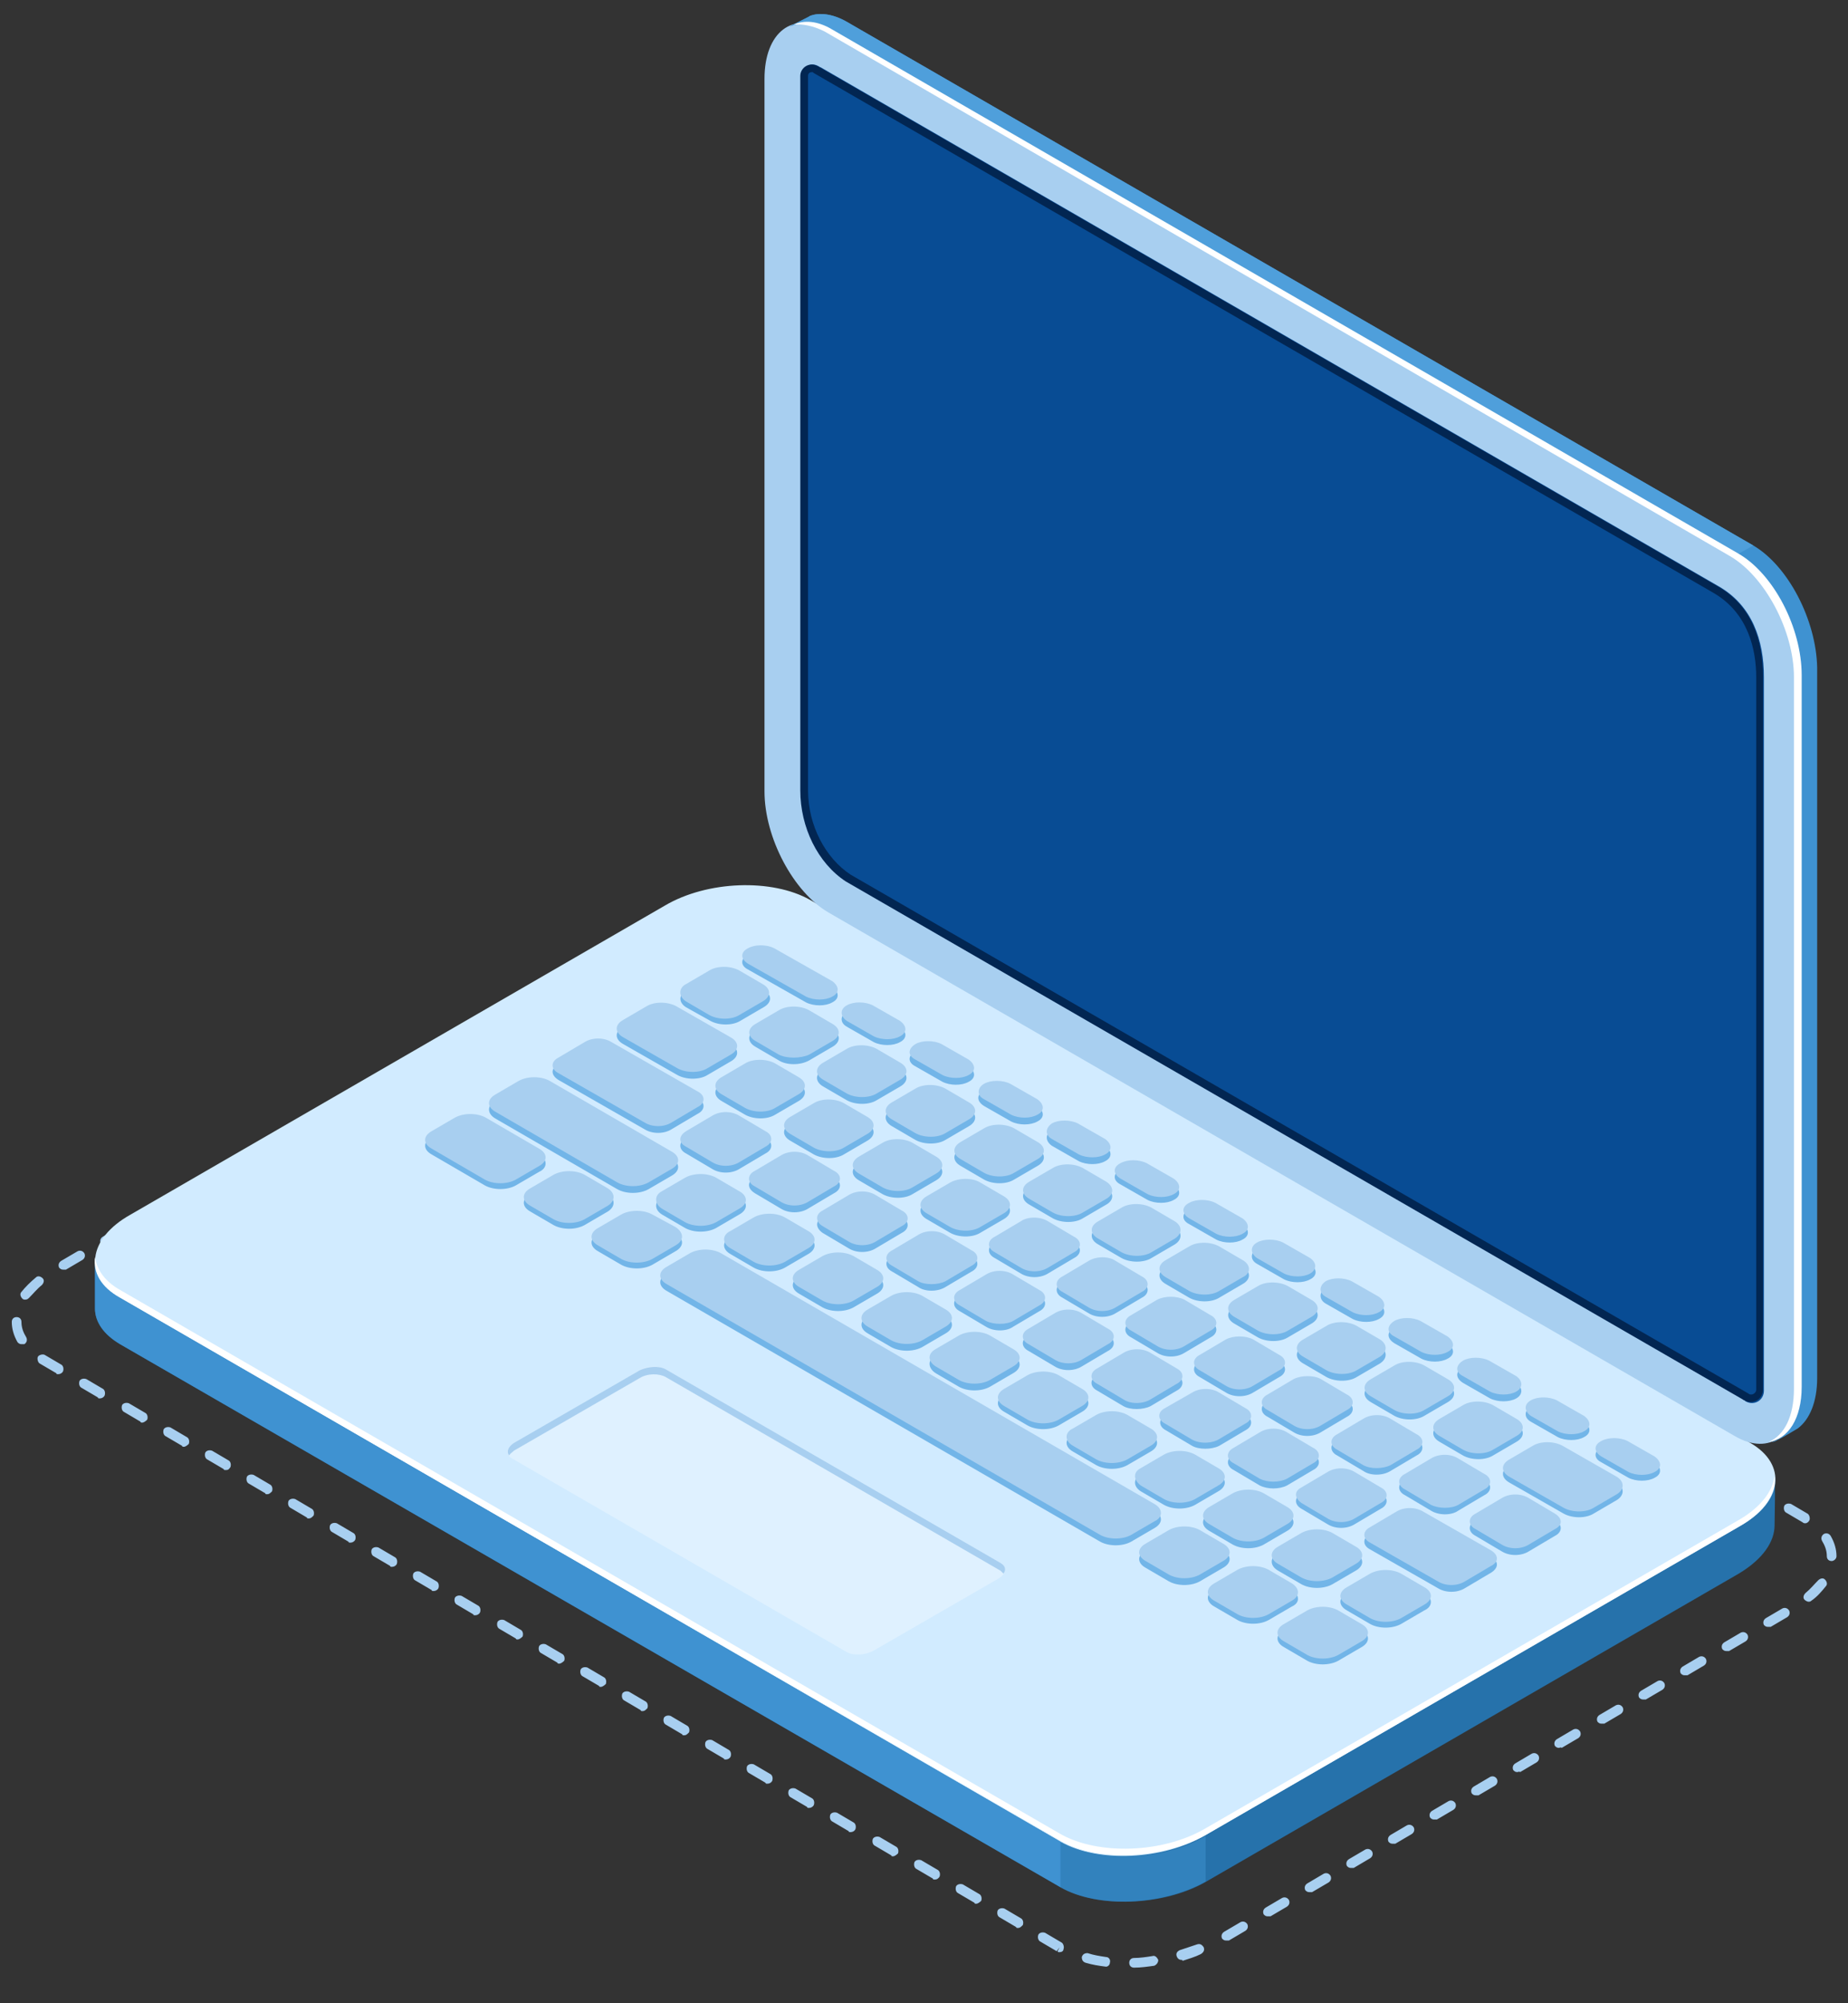 <svg width="48" height="52" viewBox="0 0 48 52" fill="none" xmlns="http://www.w3.org/2000/svg">
<rect x="0" y="0" width="48" height="52" fill="#333333" stroke="none"/>
<path d="M29.456 51.076C29.381 51.076 29.331 51.026 29.331 50.95C29.331 50.875 29.381 50.825 29.456 50.825C29.607 50.825 29.783 50.8 29.934 50.775C30.009 50.749 30.06 50.825 30.085 50.875C30.085 50.95 30.035 51.001 29.984 51.026C29.808 51.051 29.632 51.076 29.456 51.076C29.456 51.076 29.482 51.076 29.456 51.076ZM28.728 51.051C28.703 51.051 28.703 51.051 28.728 51.051C28.527 51.026 28.376 51.001 28.2 50.95C28.125 50.925 28.099 50.875 28.099 50.8C28.125 50.724 28.175 50.699 28.25 50.699C28.401 50.749 28.552 50.774 28.728 50.8C28.803 50.8 28.853 50.875 28.828 50.95C28.828 51.001 28.778 51.051 28.728 51.051ZM30.688 50.875C30.638 50.875 30.587 50.85 30.562 50.775C30.537 50.699 30.587 50.649 30.638 50.624C30.788 50.573 30.939 50.523 31.09 50.473C31.165 50.448 31.216 50.473 31.266 50.548C31.291 50.624 31.266 50.674 31.191 50.724C31.04 50.8 30.864 50.85 30.713 50.9C30.713 50.875 30.713 50.875 30.688 50.875ZM27.521 50.674C27.496 50.674 27.471 50.674 27.471 50.649L27.521 50.548L27.446 50.649L27.019 50.398C26.969 50.372 26.944 50.297 26.969 50.222C26.994 50.171 27.069 50.146 27.145 50.171L27.572 50.423C27.622 50.448 27.647 50.548 27.622 50.599C27.622 50.649 27.572 50.674 27.521 50.674ZM31.844 50.372C31.794 50.372 31.768 50.347 31.743 50.322C31.718 50.272 31.718 50.197 31.794 50.146L32.221 49.895C32.271 49.87 32.346 49.87 32.397 49.945C32.422 49.995 32.422 50.071 32.346 50.121L31.919 50.372C31.869 50.372 31.844 50.372 31.844 50.372ZM26.441 50.046C26.416 50.046 26.391 50.046 26.391 50.021L25.963 49.769C25.913 49.744 25.888 49.669 25.913 49.593C25.938 49.543 26.014 49.518 26.089 49.543L26.516 49.794C26.567 49.819 26.592 49.895 26.567 49.97C26.516 50.02 26.491 50.046 26.441 50.046ZM32.924 49.744C32.874 49.744 32.849 49.719 32.824 49.694C32.799 49.644 32.799 49.568 32.874 49.518L33.301 49.267C33.352 49.242 33.427 49.242 33.477 49.317C33.502 49.367 33.502 49.443 33.427 49.493L33 49.744C32.95 49.744 32.95 49.744 32.924 49.744ZM25.36 49.417C25.335 49.417 25.31 49.417 25.31 49.392L24.883 49.141C24.833 49.116 24.807 49.041 24.833 48.965C24.858 48.915 24.933 48.89 25.009 48.915L25.436 49.166C25.486 49.191 25.511 49.267 25.486 49.342C25.436 49.392 25.385 49.417 25.36 49.417ZM34.005 49.116C33.955 49.116 33.93 49.091 33.904 49.066C33.879 49.015 33.879 48.94 33.955 48.89L34.382 48.638C34.432 48.613 34.508 48.613 34.558 48.689C34.583 48.739 34.583 48.814 34.508 48.865L34.08 49.116C34.055 49.116 34.03 49.116 34.005 49.116ZM24.28 48.789C24.255 48.789 24.23 48.789 24.23 48.764L23.802 48.513C23.752 48.488 23.727 48.412 23.752 48.337C23.777 48.287 23.852 48.261 23.928 48.287L24.355 48.538C24.405 48.563 24.43 48.638 24.405 48.714C24.355 48.789 24.305 48.789 24.28 48.789ZM35.086 48.488C35.035 48.488 35.01 48.462 34.985 48.437C34.96 48.387 34.96 48.312 35.035 48.261L35.463 48.01C35.513 47.985 35.588 47.985 35.639 48.06C35.664 48.111 35.664 48.186 35.588 48.236L35.161 48.488C35.136 48.488 35.111 48.488 35.086 48.488ZM23.199 48.186C23.174 48.186 23.149 48.186 23.149 48.161L22.722 47.91C22.671 47.885 22.646 47.809 22.671 47.734C22.697 47.684 22.772 47.658 22.847 47.684L23.274 47.935C23.325 47.96 23.35 48.035 23.325 48.111C23.274 48.161 23.224 48.186 23.199 48.186ZM36.166 47.859C36.116 47.859 36.091 47.834 36.066 47.809C36.041 47.759 36.041 47.684 36.116 47.633L36.543 47.382C36.593 47.357 36.669 47.357 36.719 47.432C36.744 47.482 36.744 47.558 36.669 47.608L36.242 47.859C36.217 47.859 36.191 47.859 36.166 47.859ZM22.093 47.558C22.068 47.558 22.043 47.558 22.043 47.533L21.616 47.281C21.566 47.256 21.541 47.181 21.566 47.105C21.591 47.055 21.666 47.03 21.742 47.055L22.169 47.306C22.219 47.332 22.244 47.407 22.219 47.482C22.194 47.533 22.144 47.558 22.093 47.558ZM37.247 47.231C37.197 47.231 37.171 47.206 37.146 47.181C37.121 47.131 37.121 47.055 37.197 47.005L37.624 46.754C37.674 46.728 37.749 46.728 37.8 46.804C37.825 46.854 37.825 46.93 37.749 46.98L37.322 47.231C37.297 47.231 37.272 47.231 37.247 47.231ZM21.013 46.93C20.988 46.93 20.963 46.93 20.963 46.904L20.535 46.653C20.485 46.628 20.46 46.553 20.485 46.477C20.51 46.427 20.586 46.402 20.661 46.427L21.088 46.678C21.139 46.703 21.164 46.779 21.139 46.854C21.113 46.904 21.063 46.93 21.013 46.93ZM38.327 46.603C38.277 46.603 38.252 46.578 38.227 46.553C38.202 46.502 38.202 46.427 38.277 46.377L38.704 46.125C38.755 46.1 38.83 46.1 38.88 46.176C38.905 46.226 38.905 46.301 38.83 46.352L38.403 46.603C38.378 46.603 38.352 46.603 38.327 46.603ZM19.932 46.301C19.907 46.301 19.882 46.301 19.882 46.276L19.455 46.025C19.404 46 19.379 45.924 19.404 45.849C19.43 45.799 19.505 45.774 19.58 45.799L20.008 46.05C20.058 46.075 20.083 46.151 20.058 46.226C20.033 46.276 19.983 46.301 19.932 46.301ZM39.408 46C39.358 46 39.333 45.975 39.307 45.95C39.282 45.899 39.282 45.824 39.358 45.774L39.785 45.522C39.835 45.497 39.911 45.497 39.961 45.572C39.986 45.623 39.986 45.698 39.911 45.748L39.483 46C39.458 45.975 39.433 46 39.408 46ZM18.852 45.673C18.826 45.673 18.801 45.673 18.801 45.648L18.374 45.397C18.324 45.371 18.299 45.296 18.324 45.221C18.349 45.17 18.424 45.145 18.5 45.17L18.927 45.422C18.977 45.447 19.002 45.522 18.977 45.598C18.952 45.648 18.902 45.673 18.852 45.673ZM40.489 45.371C40.438 45.371 40.413 45.346 40.388 45.321C40.363 45.271 40.363 45.196 40.438 45.145L40.865 44.894C40.916 44.869 40.991 44.869 41.041 44.944C41.067 44.995 41.067 45.07 40.991 45.12L40.564 45.371C40.539 45.346 40.514 45.371 40.489 45.371ZM17.771 45.045C17.746 45.045 17.721 45.045 17.721 45.02L17.294 44.768C17.243 44.743 17.218 44.668 17.243 44.593C17.268 44.542 17.344 44.517 17.419 44.542L17.846 44.794C17.897 44.819 17.922 44.894 17.897 44.969C17.846 45.02 17.821 45.045 17.771 45.045ZM41.594 44.743C41.544 44.743 41.519 44.718 41.494 44.693C41.469 44.643 41.469 44.567 41.544 44.517L41.971 44.266C42.022 44.241 42.097 44.241 42.147 44.316C42.172 44.366 42.172 44.442 42.097 44.492L41.67 44.743C41.619 44.743 41.594 44.743 41.594 44.743ZM16.69 44.417C16.665 44.417 16.64 44.417 16.64 44.391L16.213 44.14C16.163 44.115 16.138 44.04 16.163 43.964C16.188 43.914 16.263 43.889 16.339 43.914L16.766 44.165C16.816 44.19 16.841 44.266 16.816 44.341C16.766 44.391 16.741 44.417 16.69 44.417ZM42.675 44.115C42.625 44.115 42.599 44.09 42.574 44.065C42.549 44.014 42.549 43.939 42.625 43.889L43.052 43.638C43.102 43.612 43.178 43.612 43.228 43.688C43.253 43.738 43.253 43.813 43.178 43.864L42.75 44.115C42.7 44.115 42.7 44.115 42.675 44.115ZM15.61 43.788C15.585 43.788 15.56 43.788 15.56 43.763L15.132 43.512C15.082 43.487 15.057 43.411 15.082 43.336C15.107 43.286 15.183 43.261 15.258 43.286L15.685 43.537C15.736 43.562 15.761 43.638 15.736 43.713C15.685 43.763 15.635 43.788 15.61 43.788ZM43.755 43.487C43.705 43.487 43.68 43.462 43.655 43.437C43.63 43.386 43.63 43.311 43.705 43.261L44.132 43.009C44.183 42.984 44.258 42.984 44.308 43.059C44.334 43.11 44.334 43.185 44.258 43.235L43.831 43.487C43.781 43.487 43.781 43.487 43.755 43.487ZM14.529 43.185C14.504 43.185 14.479 43.185 14.479 43.16L14.052 42.909C14.002 42.884 13.976 42.808 14.002 42.733C14.027 42.683 14.102 42.657 14.177 42.683L14.605 42.934C14.655 42.959 14.68 43.034 14.655 43.11C14.605 43.16 14.554 43.185 14.529 43.185ZM44.836 42.858C44.786 42.858 44.761 42.833 44.736 42.808C44.71 42.758 44.71 42.683 44.786 42.632L45.213 42.381C45.263 42.356 45.339 42.356 45.389 42.431C45.414 42.481 45.414 42.557 45.339 42.607L44.911 42.858C44.886 42.858 44.861 42.858 44.836 42.858ZM13.449 42.557C13.424 42.557 13.398 42.557 13.398 42.532L12.971 42.281C12.921 42.255 12.896 42.18 12.921 42.105C12.946 42.054 13.021 42.029 13.097 42.054L13.524 42.306C13.574 42.331 13.6 42.406 13.574 42.481C13.524 42.532 13.474 42.557 13.449 42.557ZM45.917 42.23C45.866 42.23 45.841 42.205 45.816 42.18C45.791 42.13 45.791 42.054 45.866 42.004L46.294 41.753C46.344 41.728 46.419 41.728 46.469 41.803C46.495 41.853 46.495 41.929 46.419 41.979L45.992 42.23C45.967 42.23 45.942 42.23 45.917 42.23ZM12.343 41.929C12.318 41.929 12.293 41.929 12.293 41.904L11.866 41.652C11.815 41.627 11.79 41.552 11.815 41.476C11.84 41.426 11.916 41.401 11.991 41.426L12.418 41.677C12.469 41.703 12.494 41.778 12.469 41.853C12.444 41.904 12.393 41.929 12.343 41.929ZM46.972 41.577C46.947 41.577 46.897 41.552 46.872 41.527C46.821 41.476 46.846 41.401 46.897 41.351C47.022 41.25 47.123 41.124 47.223 41.024C47.274 40.974 47.349 40.949 47.399 40.999C47.45 41.049 47.475 41.124 47.425 41.175C47.324 41.3 47.198 41.451 47.047 41.552C47.022 41.577 46.997 41.577 46.972 41.577ZM11.262 41.3C11.237 41.3 11.212 41.3 11.212 41.275L10.785 41.024C10.735 40.999 10.71 40.923 10.735 40.848C10.76 40.798 10.835 40.773 10.911 40.798L11.338 41.049C11.388 41.074 11.413 41.15 11.388 41.225C11.363 41.275 11.313 41.3 11.262 41.3ZM10.182 40.672C10.157 40.672 10.132 40.672 10.132 40.647L9.704 40.396C9.654 40.371 9.629 40.295 9.654 40.22C9.679 40.17 9.755 40.144 9.83 40.17L10.257 40.421C10.307 40.446 10.332 40.521 10.307 40.597C10.282 40.647 10.232 40.672 10.182 40.672ZM47.575 40.521C47.5 40.521 47.45 40.471 47.45 40.396C47.45 40.245 47.399 40.119 47.324 39.994C47.299 39.943 47.299 39.868 47.374 39.818C47.425 39.793 47.5 39.793 47.55 39.868C47.651 40.044 47.701 40.22 47.701 40.396C47.701 40.471 47.626 40.521 47.575 40.521ZM9.101 40.044C9.076 40.044 9.051 40.044 9.051 40.019L8.624 39.767C8.573 39.742 8.548 39.667 8.573 39.592C8.599 39.541 8.674 39.516 8.749 39.541L9.177 39.793C9.227 39.818 9.252 39.893 9.227 39.968C9.202 40.019 9.151 40.044 9.101 40.044ZM46.897 39.541C46.872 39.541 46.846 39.541 46.821 39.516L46.394 39.265C46.344 39.24 46.319 39.164 46.344 39.089C46.369 39.039 46.444 39.014 46.52 39.039L46.947 39.29C46.997 39.315 47.022 39.416 46.997 39.466C46.972 39.516 46.922 39.541 46.897 39.541ZM8.021 39.416C7.995 39.416 7.97 39.416 7.97 39.391L7.543 39.139C7.493 39.114 7.468 39.039 7.493 38.963C7.518 38.913 7.593 38.888 7.669 38.913L8.096 39.164C8.146 39.19 8.171 39.265 8.146 39.34C8.096 39.391 8.071 39.416 8.021 39.416ZM45.816 38.913C45.791 38.913 45.766 38.913 45.766 38.888L45.339 38.637C45.288 38.611 45.263 38.536 45.288 38.461C45.314 38.41 45.389 38.385 45.464 38.41L45.892 38.662C45.942 38.687 45.967 38.762 45.942 38.838C45.892 38.888 45.841 38.913 45.816 38.913ZM6.94 38.787C6.915 38.787 6.89 38.787 6.89 38.762L6.463 38.511C6.412 38.486 6.387 38.41 6.412 38.335C6.437 38.285 6.513 38.26 6.588 38.285L7.015 38.536C7.066 38.561 7.091 38.637 7.066 38.712C7.015 38.762 6.99 38.787 6.94 38.787ZM44.736 38.285C44.71 38.285 44.685 38.285 44.685 38.26L44.258 38.008C44.208 37.983 44.183 37.908 44.208 37.833C44.233 37.782 44.308 37.757 44.384 37.782L44.811 38.033C44.861 38.059 44.886 38.134 44.861 38.209C44.811 38.26 44.761 38.285 44.736 38.285ZM5.859 38.159C5.834 38.159 5.809 38.159 5.809 38.134L5.382 37.883C5.332 37.858 5.307 37.782 5.332 37.707C5.357 37.657 5.432 37.631 5.508 37.657L5.935 37.908C5.985 37.933 6.01 38.008 5.985 38.084C5.935 38.159 5.91 38.159 5.859 38.159ZM43.63 37.657C43.605 37.657 43.58 37.657 43.58 37.631L43.152 37.38C43.102 37.355 43.077 37.28 43.102 37.204C43.127 37.154 43.203 37.129 43.278 37.154L43.705 37.405C43.755 37.43 43.781 37.506 43.755 37.581C43.73 37.631 43.68 37.657 43.63 37.657ZM4.779 37.556C4.754 37.556 4.729 37.556 4.729 37.531L4.301 37.28C4.251 37.255 4.226 37.179 4.251 37.104C4.276 37.053 4.352 37.028 4.427 37.053L4.854 37.305C4.904 37.33 4.93 37.405 4.904 37.481C4.854 37.531 4.804 37.556 4.779 37.556ZM42.549 37.028C42.524 37.028 42.499 37.028 42.499 37.003L42.072 36.752C42.022 36.727 41.996 36.651 42.022 36.576C42.047 36.526 42.122 36.501 42.197 36.526L42.625 36.777C42.675 36.802 42.7 36.877 42.675 36.953C42.65 37.003 42.599 37.028 42.549 37.028ZM3.698 36.928C3.673 36.928 3.648 36.928 3.648 36.903L3.221 36.651C3.17 36.626 3.145 36.551 3.17 36.475C3.196 36.425 3.271 36.4 3.346 36.425L3.774 36.676C3.824 36.702 3.849 36.777 3.824 36.852C3.774 36.903 3.723 36.928 3.698 36.928ZM41.469 36.4C41.444 36.4 41.418 36.4 41.418 36.375L40.991 36.124C40.941 36.099 40.916 36.023 40.941 35.948C40.966 35.898 41.041 35.872 41.117 35.898L41.544 36.149C41.594 36.174 41.619 36.249 41.594 36.325C41.569 36.375 41.519 36.4 41.469 36.4ZM2.592 36.3C2.567 36.3 2.542 36.3 2.542 36.274L2.115 36.023C2.065 35.998 2.04 35.923 2.065 35.847C2.09 35.797 2.165 35.772 2.241 35.797L2.668 36.048C2.718 36.073 2.743 36.149 2.718 36.224C2.693 36.274 2.643 36.3 2.592 36.3ZM40.388 35.772C40.363 35.772 40.338 35.772 40.338 35.747L39.911 35.495C39.86 35.47 39.835 35.395 39.86 35.319C39.886 35.269 39.961 35.244 40.036 35.269L40.464 35.52C40.514 35.546 40.539 35.621 40.514 35.696C40.489 35.747 40.438 35.772 40.388 35.772ZM1.512 35.671C1.487 35.671 1.462 35.671 1.462 35.646L1.034 35.395C0.984 35.37 0.959 35.269 0.984 35.219C1.009 35.169 1.11 35.144 1.16 35.169L1.587 35.42C1.638 35.445 1.663 35.52 1.638 35.596C1.612 35.646 1.562 35.671 1.512 35.671ZM39.307 35.144C39.282 35.144 39.257 35.144 39.257 35.118L38.83 34.867C38.78 34.842 38.755 34.767 38.78 34.691C38.805 34.641 38.88 34.616 38.956 34.641L39.383 34.892C39.433 34.917 39.458 34.993 39.433 35.068C39.383 35.118 39.358 35.144 39.307 35.144ZM0.557 34.892C0.507 34.892 0.482 34.867 0.456 34.842C0.356 34.666 0.306 34.49 0.306 34.314C0.306 34.239 0.356 34.189 0.431 34.189C0.507 34.189 0.557 34.239 0.557 34.314C0.557 34.465 0.607 34.591 0.683 34.716C0.708 34.767 0.708 34.842 0.632 34.892C0.607 34.892 0.582 34.892 0.557 34.892ZM38.227 34.515C38.202 34.515 38.177 34.515 38.177 34.49L37.749 34.239C37.699 34.214 37.674 34.138 37.699 34.063C37.724 34.013 37.8 33.988 37.875 34.013L38.302 34.264C38.352 34.289 38.378 34.364 38.352 34.44C38.302 34.515 38.277 34.515 38.227 34.515ZM37.146 33.912C37.121 33.912 37.096 33.912 37.096 33.887L36.669 33.636C36.619 33.611 36.593 33.535 36.619 33.46C36.644 33.41 36.719 33.385 36.794 33.41L37.222 33.661C37.272 33.686 37.297 33.761 37.272 33.837C37.222 33.887 37.171 33.912 37.146 33.912ZM0.657 33.736C0.632 33.736 0.607 33.736 0.582 33.711C0.532 33.661 0.507 33.586 0.557 33.535C0.657 33.41 0.783 33.284 0.934 33.158C0.984 33.108 1.06 33.133 1.11 33.183C1.16 33.234 1.135 33.309 1.085 33.359C0.959 33.46 0.859 33.586 0.758 33.686C0.733 33.711 0.708 33.736 0.657 33.736ZM36.066 33.284C36.041 33.284 36.015 33.284 36.015 33.259L35.588 33.008C35.538 32.982 35.513 32.907 35.538 32.832C35.563 32.781 35.639 32.756 35.714 32.781L36.141 33.033C36.191 33.058 36.217 33.133 36.191 33.209C36.141 33.259 36.091 33.284 36.066 33.284ZM1.638 32.957C1.587 32.957 1.562 32.932 1.537 32.907C1.512 32.857 1.512 32.781 1.587 32.731L2.015 32.48C2.065 32.455 2.14 32.455 2.19 32.53C2.216 32.58 2.216 32.656 2.14 32.706L1.713 32.957C1.688 32.957 1.663 32.957 1.638 32.957ZM34.985 32.656C34.96 32.656 34.935 32.656 34.935 32.631L34.508 32.379C34.457 32.354 34.432 32.279 34.457 32.203C34.483 32.153 34.558 32.128 34.633 32.153L35.06 32.404C35.111 32.429 35.136 32.505 35.111 32.58C35.06 32.631 35.01 32.656 34.985 32.656ZM2.718 32.329C2.668 32.329 2.643 32.304 2.618 32.279C2.592 32.228 2.592 32.153 2.668 32.103L3.095 31.852C3.145 31.826 3.221 31.826 3.271 31.902C3.296 31.952 3.296 32.027 3.221 32.078L2.794 32.329C2.768 32.329 2.743 32.329 2.718 32.329ZM33.879 32.027C33.854 32.027 33.829 32.027 33.829 32.002L33.402 31.751C33.352 31.726 33.327 31.651 33.352 31.575C33.377 31.525 33.452 31.5 33.528 31.525L33.955 31.776C34.005 31.801 34.03 31.877 34.005 31.952C33.98 32.002 33.93 32.027 33.879 32.027ZM3.799 31.701C3.748 31.701 3.723 31.676 3.698 31.651C3.673 31.6 3.673 31.525 3.748 31.475L4.176 31.223C4.226 31.198 4.301 31.198 4.352 31.273C4.377 31.324 4.377 31.399 4.301 31.45L3.874 31.701C3.849 31.701 3.824 31.701 3.799 31.701ZM32.799 31.399C32.774 31.399 32.748 31.399 32.748 31.374L32.321 31.123C32.271 31.098 32.246 31.022 32.271 30.947C32.296 30.897 32.372 30.872 32.447 30.897L32.874 31.148C32.924 31.173 32.95 31.248 32.924 31.324C32.899 31.374 32.849 31.399 32.799 31.399ZM4.879 31.098C4.829 31.098 4.804 31.073 4.779 31.047C4.754 30.997 4.754 30.922 4.829 30.872L5.256 30.62C5.307 30.595 5.382 30.595 5.432 30.67C5.457 30.721 5.457 30.796 5.382 30.846L4.955 31.098C4.93 31.073 4.904 31.098 4.879 31.098ZM31.718 30.771C31.693 30.771 31.668 30.771 31.668 30.746L31.241 30.494C31.191 30.469 31.165 30.394 31.191 30.319C31.216 30.268 31.291 30.243 31.366 30.268L31.794 30.52C31.844 30.545 31.869 30.62 31.844 30.696C31.819 30.746 31.768 30.771 31.718 30.771ZM5.96 30.469C5.91 30.469 5.885 30.444 5.859 30.419C5.834 30.369 5.834 30.294 5.91 30.243L6.337 29.992C6.387 29.967 6.463 29.967 6.513 30.042C6.538 30.092 6.538 30.168 6.463 30.218L6.035 30.469C6.01 30.444 5.985 30.469 5.96 30.469ZM30.638 30.143C30.613 30.143 30.587 30.143 30.587 30.118L30.16 29.866C30.11 29.841 30.085 29.766 30.11 29.69C30.135 29.64 30.21 29.615 30.286 29.64L30.713 29.891C30.763 29.916 30.788 29.992 30.763 30.067C30.738 30.118 30.688 30.143 30.638 30.143ZM7.066 29.841C7.015 29.841 6.99 29.816 6.965 29.791C6.94 29.741 6.94 29.665 7.015 29.615L7.443 29.364C7.493 29.338 7.568 29.338 7.619 29.414C7.644 29.464 7.644 29.54 7.568 29.59L7.141 29.841C7.091 29.841 7.066 29.841 7.066 29.841ZM29.557 29.514C29.532 29.514 29.507 29.514 29.507 29.489L29.08 29.238C29.029 29.213 29.004 29.137 29.029 29.062C29.054 29.012 29.13 28.987 29.205 29.012L29.632 29.263C29.683 29.288 29.708 29.364 29.683 29.439C29.632 29.489 29.607 29.514 29.557 29.514ZM8.146 29.213C8.096 29.213 8.071 29.188 8.046 29.163C8.021 29.112 8.021 29.037 8.096 28.987L8.523 28.735C8.573 28.71 8.649 28.71 8.699 28.786C8.724 28.836 8.724 28.911 8.649 28.962L8.222 29.213C8.171 29.213 8.171 29.213 8.146 29.213ZM28.476 28.886C28.451 28.886 28.426 28.886 28.426 28.861L27.999 28.61C27.949 28.585 27.924 28.509 27.949 28.434C27.974 28.384 28.049 28.358 28.125 28.384L28.552 28.635C28.602 28.66 28.627 28.735 28.602 28.811C28.552 28.886 28.527 28.886 28.476 28.886ZM9.227 28.585C9.177 28.585 9.151 28.559 9.126 28.534C9.101 28.484 9.101 28.409 9.177 28.358L9.604 28.107C9.654 28.082 9.729 28.082 9.78 28.157C9.805 28.208 9.805 28.283 9.729 28.333L9.302 28.585C9.252 28.585 9.252 28.585 9.227 28.585ZM27.396 28.283C27.371 28.283 27.346 28.283 27.346 28.258L26.918 28.007C26.868 27.982 26.843 27.906 26.868 27.831C26.893 27.78 26.969 27.755 27.044 27.78L27.471 28.032C27.521 28.057 27.547 28.132 27.521 28.208C27.471 28.258 27.446 28.283 27.396 28.283ZM10.307 27.956C10.257 27.956 10.232 27.931 10.207 27.906C10.182 27.856 10.182 27.78 10.257 27.73L10.684 27.479C10.735 27.454 10.81 27.454 10.86 27.529C10.885 27.579 10.885 27.655 10.81 27.705L10.383 27.956C10.358 27.956 10.332 27.956 10.307 27.956ZM26.315 27.655C26.29 27.655 26.265 27.655 26.265 27.63L25.838 27.378C25.788 27.353 25.762 27.278 25.788 27.203C25.813 27.152 25.888 27.127 25.963 27.152L26.391 27.404C26.441 27.429 26.466 27.504 26.441 27.579C26.391 27.63 26.34 27.655 26.315 27.655ZM11.388 27.328C11.338 27.328 11.313 27.303 11.287 27.278C11.262 27.228 11.262 27.152 11.338 27.102L11.765 26.851C11.815 26.826 11.891 26.826 11.941 26.901C11.966 26.951 11.966 27.027 11.891 27.077L11.463 27.328C11.438 27.328 11.413 27.328 11.388 27.328ZM25.235 27.027C25.209 27.027 25.184 27.027 25.184 27.001L24.757 26.75C24.707 26.725 24.682 26.65 24.707 26.574C24.732 26.524 24.807 26.499 24.883 26.524L25.31 26.775C25.36 26.8 25.385 26.876 25.36 26.951C25.31 27.001 25.26 27.027 25.235 27.027ZM12.469 26.7C12.418 26.7 12.393 26.675 12.368 26.65C12.343 26.599 12.343 26.524 12.418 26.474L12.846 26.222C12.896 26.197 12.971 26.197 13.021 26.273C13.047 26.323 13.047 26.398 12.971 26.449L12.544 26.7C12.519 26.7 12.494 26.7 12.469 26.7ZM24.129 26.398C24.104 26.398 24.079 26.398 24.079 26.373L23.651 26.122C23.601 26.097 23.576 26.021 23.601 25.946C23.626 25.896 23.702 25.871 23.777 25.896L24.204 26.147C24.255 26.172 24.28 26.247 24.255 26.323C24.23 26.373 24.179 26.398 24.129 26.398ZM13.549 26.072C13.499 26.072 13.474 26.047 13.449 26.021C13.424 25.971 13.424 25.896 13.499 25.846L13.926 25.594C13.976 25.569 14.052 25.569 14.102 25.644C14.127 25.695 14.127 25.77 14.052 25.82L13.625 26.072C13.6 26.072 13.574 26.072 13.549 26.072ZM23.048 25.77C23.023 25.77 22.998 25.77 22.998 25.745L22.571 25.494C22.521 25.468 22.495 25.393 22.521 25.318C22.546 25.267 22.621 25.242 22.697 25.267L23.124 25.519C23.174 25.544 23.199 25.619 23.174 25.695C23.149 25.745 23.099 25.77 23.048 25.77ZM14.63 25.468C14.579 25.468 14.554 25.443 14.529 25.418C14.504 25.368 14.504 25.293 14.579 25.242L15.007 24.991C15.057 24.966 15.132 24.966 15.183 25.041C15.208 25.092 15.208 25.167 15.132 25.217L14.705 25.468C14.68 25.443 14.655 25.468 14.63 25.468ZM21.968 25.142C21.943 25.142 21.918 25.142 21.918 25.117L21.49 24.865C21.44 24.84 21.415 24.765 21.44 24.689C21.465 24.639 21.541 24.614 21.616 24.639L22.043 24.89C22.093 24.916 22.119 24.991 22.093 25.066C22.068 25.117 22.018 25.142 21.968 25.142ZM15.71 24.84C15.66 24.84 15.635 24.815 15.61 24.79C15.585 24.74 15.585 24.664 15.66 24.614L16.087 24.363C16.138 24.338 16.213 24.338 16.263 24.413C16.288 24.463 16.288 24.539 16.213 24.589L15.786 24.84C15.761 24.815 15.736 24.84 15.71 24.84ZM20.887 24.514C20.862 24.514 20.837 24.514 20.837 24.488L20.41 24.237C20.359 24.212 20.334 24.137 20.359 24.061C20.385 24.011 20.46 23.986 20.535 24.011L20.963 24.262C21.013 24.287 21.038 24.363 21.013 24.438C20.988 24.488 20.937 24.514 20.887 24.514ZM16.816 24.237C16.766 24.237 16.716 24.212 16.69 24.162C16.665 24.086 16.69 24.036 16.766 23.986C16.917 23.91 17.093 23.86 17.243 23.81C17.319 23.785 17.369 23.835 17.394 23.885C17.419 23.961 17.369 24.011 17.319 24.036C17.168 24.086 17.017 24.137 16.866 24.187C16.841 24.237 16.841 24.237 16.816 24.237ZM19.756 23.986H19.731C19.58 23.936 19.43 23.91 19.254 23.885C19.178 23.885 19.128 23.81 19.153 23.735C19.153 23.659 19.229 23.609 19.304 23.634C19.48 23.659 19.656 23.684 19.807 23.735C19.882 23.76 19.907 23.81 19.907 23.885C19.857 23.961 19.807 23.986 19.756 23.986ZM18.022 23.91C17.972 23.91 17.897 23.86 17.897 23.81C17.897 23.735 17.947 23.684 17.997 23.659C18.173 23.634 18.349 23.634 18.5 23.609C18.575 23.609 18.625 23.659 18.625 23.735C18.625 23.81 18.575 23.86 18.5 23.86C18.374 23.885 18.198 23.885 18.022 23.91Z" fill="#A8CFF0"/>
<path d="M27.547 48.991L3.12 34.893C2.693 34.641 2.467 34.315 2.467 33.963V32.757C2.467 32.329 2.793 33.058 3.397 32.731L17.268 24.715C18.374 24.062 20.058 24.011 21.038 24.564L45.464 38.662C45.791 38.838 46.017 38.059 46.093 38.31C46.118 38.386 46.093 39.491 46.093 39.592C46.093 40.019 45.791 40.471 45.163 40.848L31.291 48.865C30.21 49.468 28.527 49.543 27.547 48.991Z" fill="#2672AB"/>
<path d="M27.547 47.809L3.12 33.686C2.165 33.133 2.266 32.153 3.397 31.525L17.268 23.508C18.374 22.855 20.058 22.805 21.038 23.358L45.464 37.456C46.419 38.008 46.319 38.989 45.188 39.617L31.316 47.633C30.21 48.287 28.526 48.362 27.547 47.809Z" fill="#D1EBFF"/>
<path opacity="0.5" d="M27.546 48.991C28.501 49.543 30.185 49.468 31.316 48.84V47.659C30.21 48.312 28.526 48.362 27.546 47.809V48.991Z" fill="#3F92D1"/>
<path d="M27.547 47.809L3.12 33.686C2.643 33.41 2.442 33.058 2.467 32.681C2.467 32.706 2.467 32.731 2.467 32.757V33.963C2.467 34.315 2.693 34.641 3.12 34.893L27.547 48.99V47.809Z" fill="#3F92D1"/>
<path d="M45.188 39.441L31.316 47.458C30.21 48.111 28.527 48.161 27.547 47.608L3.12 33.485C2.718 33.259 2.517 32.958 2.467 32.631C2.417 33.033 2.618 33.41 3.12 33.686L27.547 47.784C28.502 48.337 30.185 48.262 31.316 47.633L45.188 39.617C45.841 39.24 46.143 38.763 46.093 38.31C46.042 38.712 45.741 39.114 45.188 39.441Z" fill="white"/>
<path opacity="0.3" d="M21.993 42.884L13.298 37.858C13.122 37.758 13.147 37.582 13.348 37.456L16.615 35.571C16.816 35.446 17.118 35.446 17.294 35.546L25.988 40.572C26.164 40.673 26.139 40.849 25.938 40.974L22.671 42.859C22.47 42.959 22.169 42.985 21.993 42.884Z" fill="white"/>
<path d="M13.348 37.657L16.615 35.772C16.816 35.646 17.118 35.646 17.294 35.747L25.989 40.773C26.014 40.798 26.039 40.823 26.064 40.848C26.14 40.748 26.114 40.647 25.989 40.572L17.294 35.546C17.118 35.445 16.816 35.471 16.615 35.571L13.348 37.456C13.197 37.556 13.147 37.682 13.223 37.782C13.248 37.732 13.298 37.707 13.348 37.657Z" fill="#A8CFF0"/>
<path d="M19.43 25.167L20.937 26.021C21.139 26.122 21.44 26.122 21.616 26.021C21.817 25.921 21.792 25.745 21.616 25.619L20.108 24.765C19.907 24.664 19.605 24.664 19.43 24.765C19.229 24.89 19.229 25.066 19.43 25.167ZM21.993 26.65L22.697 27.052C22.898 27.152 23.199 27.152 23.375 27.052C23.576 26.951 23.551 26.775 23.375 26.65L22.671 26.247C22.47 26.147 22.169 26.147 21.993 26.247C21.817 26.373 21.817 26.549 21.993 26.65ZM23.777 27.68L24.481 28.082C24.682 28.183 24.983 28.183 25.159 28.082C25.36 27.982 25.335 27.806 25.159 27.68L24.456 27.278C24.255 27.177 23.953 27.177 23.777 27.278C23.576 27.404 23.576 27.579 23.777 27.68ZM25.561 28.71L26.265 29.112C26.466 29.213 26.768 29.213 26.944 29.112C27.145 29.012 27.119 28.836 26.944 28.71L26.24 28.308C26.039 28.208 25.737 28.208 25.561 28.308C25.36 28.409 25.36 28.585 25.561 28.71ZM27.32 29.741L28.024 30.143C28.225 30.243 28.527 30.243 28.703 30.143C28.904 30.042 28.878 29.866 28.703 29.741L27.999 29.338C27.798 29.238 27.496 29.238 27.32 29.338C27.145 29.439 27.145 29.615 27.32 29.741ZM29.105 30.746L29.808 31.148C30.009 31.248 30.311 31.248 30.487 31.148C30.688 31.047 30.663 30.871 30.487 30.746L29.783 30.344C29.582 30.243 29.281 30.243 29.105 30.344C28.904 30.469 28.904 30.645 29.105 30.746ZM30.889 31.776L31.593 32.178C31.794 32.279 32.095 32.279 32.271 32.178C32.472 32.078 32.447 31.902 32.271 31.776L31.567 31.374C31.366 31.273 31.065 31.273 30.889 31.374C30.688 31.5 30.688 31.676 30.889 31.776ZM32.648 32.806L33.352 33.209C33.553 33.309 33.854 33.309 34.03 33.209C34.231 33.108 34.206 32.932 34.03 32.806L33.327 32.404C33.126 32.304 32.824 32.304 32.648 32.404C32.472 32.53 32.472 32.706 32.648 32.806ZM34.432 33.837L35.136 34.239C35.337 34.339 35.639 34.339 35.814 34.239C36.016 34.138 35.99 33.962 35.814 33.837L35.111 33.435C34.91 33.334 34.608 33.334 34.432 33.435C34.256 33.535 34.256 33.736 34.432 33.837ZM36.217 34.867L36.92 35.269C37.121 35.37 37.423 35.37 37.599 35.269C37.8 35.169 37.775 34.993 37.599 34.867L36.895 34.465C36.694 34.364 36.392 34.364 36.217 34.465C36.016 34.566 36.016 34.742 36.217 34.867ZM38.001 35.897L38.704 36.3C38.905 36.4 39.207 36.4 39.383 36.3C39.559 36.199 39.559 36.023 39.383 35.897L38.679 35.495C38.478 35.395 38.177 35.395 38.001 35.495C37.8 35.596 37.8 35.772 38.001 35.897ZM39.76 36.903L40.464 37.305C40.664 37.405 40.966 37.405 41.142 37.305C41.343 37.204 41.318 37.028 41.142 36.903L40.438 36.501C40.237 36.4 39.936 36.4 39.76 36.501C39.584 36.626 39.584 36.802 39.76 36.903ZM41.594 37.958L42.298 38.36C42.499 38.461 42.801 38.461 42.977 38.36C43.178 38.26 43.152 38.084 42.977 37.958L42.273 37.556C42.072 37.456 41.77 37.456 41.594 37.556C41.393 37.682 41.393 37.858 41.594 37.958ZM17.821 26.147L18.45 26.499C18.676 26.625 19.027 26.625 19.229 26.499L19.832 26.147C20.058 26.021 20.058 25.82 19.832 25.695L19.229 25.343C19.002 25.217 18.651 25.217 18.45 25.343L17.846 25.695C17.62 25.82 17.62 26.021 17.821 26.147ZM21.013 27.529L21.616 27.177C21.842 27.052 21.842 26.851 21.616 26.725L21.013 26.373C20.787 26.247 20.435 26.247 20.234 26.373L19.631 26.725C19.404 26.851 19.404 27.052 19.631 27.177L20.234 27.529C20.435 27.655 20.787 27.655 21.013 27.529ZM21.39 28.208L21.993 28.559C22.219 28.685 22.571 28.685 22.772 28.559L23.375 28.208C23.601 28.082 23.601 27.881 23.375 27.755L22.772 27.404C22.546 27.278 22.194 27.278 21.993 27.404L21.39 27.755C21.164 27.881 21.164 28.082 21.39 28.208ZM23.174 29.238L23.777 29.59C24.003 29.715 24.355 29.715 24.556 29.59L25.159 29.238C25.385 29.112 25.385 28.911 25.159 28.786L24.556 28.434C24.33 28.308 23.978 28.308 23.777 28.434L23.174 28.786C22.948 28.911 22.948 29.112 23.174 29.238ZM26.944 29.816L26.34 29.464C26.114 29.338 25.762 29.338 25.561 29.464L24.958 29.816C24.732 29.942 24.732 30.143 24.958 30.268L25.561 30.62C25.788 30.746 26.139 30.746 26.34 30.62L26.944 30.268C27.17 30.143 27.17 29.942 26.944 29.816ZM28.728 30.821L28.125 30.469C27.898 30.344 27.547 30.344 27.346 30.469L26.742 30.821C26.516 30.947 26.516 31.148 26.742 31.273L27.346 31.625C27.572 31.751 27.924 31.751 28.125 31.625L28.728 31.273C28.954 31.148 28.929 30.947 28.728 30.821ZM30.512 31.852L29.909 31.5C29.683 31.374 29.331 31.374 29.13 31.5L28.527 31.852C28.3 31.977 28.3 32.178 28.527 32.304L29.13 32.656C29.356 32.781 29.708 32.781 29.909 32.656L30.512 32.304C30.713 32.178 30.713 31.977 30.512 31.852ZM32.271 32.882L31.668 32.53C31.442 32.404 31.09 32.404 30.889 32.53L30.286 32.882C30.06 33.008 30.06 33.209 30.286 33.334L30.889 33.686C31.115 33.812 31.467 33.812 31.668 33.686L32.271 33.334C32.497 33.209 32.497 33.008 32.271 32.882ZM34.055 33.912L33.452 33.56C33.226 33.435 32.874 33.435 32.673 33.56L32.07 33.912C31.844 34.038 31.844 34.239 32.07 34.364L32.673 34.716C32.899 34.842 33.251 34.842 33.452 34.716L34.055 34.364C34.282 34.239 34.282 34.038 34.055 33.912ZM35.84 34.943L35.236 34.591C35.01 34.465 34.658 34.465 34.457 34.591L33.854 34.943C33.628 35.068 33.628 35.269 33.854 35.395L34.457 35.747C34.684 35.872 35.035 35.872 35.236 35.747L35.84 35.395C36.041 35.269 36.041 35.068 35.84 34.943ZM35.613 36.4L36.217 36.752C36.443 36.877 36.794 36.877 36.995 36.752L37.599 36.4C37.825 36.274 37.825 36.073 37.599 35.948L36.995 35.596C36.769 35.47 36.417 35.47 36.217 35.596L35.613 35.948C35.387 36.073 35.387 36.274 35.613 36.4ZM39.383 36.978L38.78 36.626C38.554 36.501 38.202 36.501 38.001 36.626L37.398 36.978C37.171 37.104 37.171 37.305 37.398 37.43L38.001 37.782C38.227 37.908 38.579 37.908 38.78 37.782L39.383 37.43C39.609 37.305 39.609 37.104 39.383 36.978ZM41.996 38.486L40.589 37.682C40.363 37.556 40.011 37.556 39.81 37.682L39.207 38.033C38.981 38.159 38.981 38.36 39.207 38.486L40.614 39.29C40.84 39.416 41.192 39.416 41.393 39.29L41.996 38.938C42.197 38.812 42.197 38.611 41.996 38.486ZM16.188 27.102L17.595 27.906C17.821 28.032 18.173 28.032 18.374 27.906L18.977 27.554C19.203 27.429 19.203 27.228 18.977 27.102L17.57 26.298C17.344 26.172 16.992 26.172 16.791 26.298L16.188 26.65C15.962 26.775 15.962 26.976 16.188 27.102ZM18.751 28.585L19.354 28.936C19.58 29.062 19.932 29.062 20.133 28.936L20.736 28.585C20.963 28.459 20.963 28.258 20.736 28.132L20.133 27.78C19.907 27.655 19.555 27.655 19.354 27.78L18.751 28.132C18.525 28.258 18.525 28.459 18.751 28.585ZM21.139 29.967C21.365 30.092 21.716 30.092 21.918 29.967L22.521 29.615C22.747 29.489 22.747 29.288 22.521 29.163L21.918 28.811C21.691 28.685 21.34 28.685 21.139 28.811L20.535 29.163C20.309 29.288 20.309 29.489 20.535 29.615L21.139 29.967ZM22.923 30.997C23.149 31.123 23.501 31.123 23.702 30.997L24.305 30.645C24.531 30.52 24.531 30.319 24.305 30.193L23.702 29.841C23.476 29.715 23.124 29.715 22.923 29.841L22.32 30.193C22.093 30.319 22.093 30.52 22.32 30.645L22.923 30.997ZM24.682 30.846L24.079 31.198C23.852 31.324 23.852 31.525 24.079 31.651L24.682 32.002C24.908 32.128 25.26 32.128 25.461 32.002L26.064 31.651C26.29 31.525 26.29 31.324 26.064 31.198L25.461 30.846C25.26 30.721 24.908 30.721 24.682 30.846ZM26.516 31.852L25.838 32.254C25.637 32.354 25.637 32.555 25.838 32.656L26.516 33.058C26.717 33.183 27.019 33.183 27.22 33.058L27.898 32.656C28.099 32.555 28.099 32.354 27.898 32.254L27.22 31.852C27.019 31.751 26.692 31.751 26.516 31.852ZM28.275 32.882L27.597 33.284C27.396 33.384 27.396 33.586 27.597 33.686L28.275 34.088C28.476 34.214 28.778 34.214 28.979 34.088L29.658 33.686C29.859 33.586 29.859 33.384 29.658 33.284L28.979 32.882C28.803 32.781 28.476 32.781 28.275 32.882ZM30.06 33.912L29.381 34.314C29.18 34.415 29.18 34.616 29.381 34.716L30.06 35.118C30.261 35.244 30.562 35.244 30.763 35.118L31.442 34.716C31.643 34.616 31.643 34.415 31.442 34.314L30.763 33.912C30.562 33.786 30.261 33.786 30.06 33.912ZM31.844 34.943L31.165 35.345C30.964 35.445 30.964 35.646 31.165 35.747L31.844 36.149C32.045 36.274 32.346 36.274 32.547 36.149L33.226 35.747C33.427 35.646 33.427 35.445 33.226 35.345L32.547 34.943C32.346 34.817 32.045 34.817 31.844 34.943ZM33.603 35.973L32.925 36.375C32.723 36.475 32.723 36.676 32.925 36.777L33.603 37.179C33.804 37.305 34.106 37.305 34.307 37.179L34.985 36.777C35.186 36.676 35.186 36.475 34.985 36.375L34.307 35.973C34.131 35.847 33.804 35.847 33.603 35.973ZM36.116 38.184L36.794 37.782C36.995 37.682 36.995 37.481 36.794 37.38L36.116 36.978C35.915 36.852 35.613 36.852 35.412 36.978L34.734 37.38C34.533 37.481 34.533 37.682 34.734 37.782L35.412 38.184C35.588 38.31 35.915 38.31 36.116 38.184ZM37.875 39.215L38.554 38.812C38.755 38.712 38.755 38.511 38.554 38.41L37.875 38.008C37.674 37.883 37.373 37.883 37.171 38.008L36.493 38.41C36.292 38.511 36.292 38.712 36.493 38.812L37.171 39.215C37.373 39.34 37.699 39.34 37.875 39.215ZM40.388 39.466L39.71 39.064C39.508 38.938 39.207 38.938 39.006 39.064L38.327 39.466C38.126 39.566 38.126 39.767 38.327 39.868L39.006 40.27C39.207 40.396 39.508 40.396 39.71 40.27L40.388 39.868C40.589 39.767 40.589 39.566 40.388 39.466ZM14.504 28.032L16.741 29.313C16.942 29.439 17.243 29.439 17.444 29.313L18.123 28.911C18.324 28.811 18.324 28.61 18.123 28.509L15.886 27.228C15.685 27.102 15.384 27.102 15.183 27.228L14.504 27.63C14.303 27.73 14.303 27.906 14.504 28.032ZM17.821 29.942L18.5 30.344C18.701 30.469 19.002 30.469 19.203 30.344L19.882 29.942C20.083 29.841 20.083 29.64 19.882 29.54L19.203 29.137C19.002 29.012 18.701 29.012 18.5 29.137L17.821 29.54C17.62 29.64 17.62 29.841 17.821 29.942ZM19.605 30.972L20.284 31.374C20.485 31.5 20.787 31.5 20.988 31.374L21.666 30.972C21.867 30.871 21.867 30.67 21.666 30.57L20.988 30.168C20.787 30.042 20.485 30.042 20.284 30.168L19.605 30.57C19.404 30.67 19.404 30.846 19.605 30.972ZM21.365 32.002L22.043 32.404C22.244 32.53 22.546 32.53 22.747 32.404L23.425 32.002C23.626 31.902 23.626 31.701 23.425 31.6L22.747 31.198C22.546 31.073 22.244 31.073 22.043 31.198L21.365 31.6C21.164 31.701 21.189 31.877 21.365 32.002ZM24.556 33.41L25.235 33.008C25.436 32.907 25.436 32.706 25.235 32.605L24.556 32.203C24.355 32.078 24.054 32.078 23.852 32.203L23.174 32.605C22.973 32.706 22.973 32.907 23.174 33.008L23.852 33.41C24.028 33.535 24.355 33.535 24.556 33.41ZM26.315 34.44L26.994 34.038C27.195 33.937 27.195 33.736 26.994 33.636L26.315 33.234C26.114 33.108 25.813 33.108 25.612 33.234L24.933 33.636C24.732 33.736 24.732 33.937 24.933 34.038L25.612 34.44C25.813 34.566 26.139 34.566 26.315 34.44ZM28.099 35.47L28.778 35.068C28.979 34.968 28.979 34.767 28.778 34.666L28.099 34.264C27.898 34.138 27.597 34.138 27.396 34.264L26.717 34.666C26.516 34.767 26.516 34.968 26.717 35.068L27.396 35.47C27.597 35.596 27.898 35.596 28.099 35.47ZM29.884 36.501L30.562 36.099C30.763 35.998 30.763 35.797 30.562 35.696L29.884 35.294C29.683 35.169 29.381 35.169 29.18 35.294L28.502 35.696C28.3 35.797 28.3 35.998 28.502 36.099L29.18 36.501C29.356 36.601 29.683 36.601 29.884 36.501ZM31.668 37.531L32.346 37.129C32.547 37.028 32.547 36.827 32.346 36.727L31.668 36.325C31.467 36.199 31.165 36.199 30.964 36.325L30.286 36.727C30.085 36.827 30.085 37.028 30.286 37.129L30.964 37.531C31.14 37.631 31.467 37.631 31.668 37.531ZM33.427 38.561L34.106 38.159C34.307 38.059 34.307 37.858 34.106 37.757L33.427 37.355C33.226 37.229 32.925 37.229 32.723 37.355L32.045 37.757C31.844 37.858 31.844 38.059 32.045 38.159L32.723 38.561C32.925 38.662 33.226 38.662 33.427 38.561ZM33.804 39.164L34.483 39.566C34.684 39.692 34.985 39.692 35.186 39.566L35.865 39.164C36.066 39.064 36.066 38.863 35.865 38.762L35.186 38.36C34.985 38.234 34.684 38.234 34.483 38.36L33.804 38.762C33.603 38.888 33.628 39.064 33.804 39.164ZM38.73 40.421L36.97 39.416C36.769 39.29 36.468 39.29 36.267 39.416L35.588 39.818C35.387 39.918 35.387 40.119 35.588 40.22L37.347 41.225C37.548 41.351 37.85 41.351 38.051 41.225L38.73 40.823C38.931 40.697 38.931 40.521 38.73 40.421ZM12.871 29.037L16.037 30.871C16.263 30.997 16.615 30.997 16.841 30.871L17.444 30.52C17.671 30.394 17.671 30.193 17.444 30.067L14.278 28.233C14.052 28.107 13.7 28.107 13.474 28.233L12.871 28.585C12.645 28.685 12.645 28.911 12.871 29.037ZM17.193 31.525L17.796 31.877C18.022 32.002 18.374 32.002 18.6 31.877L19.203 31.525C19.43 31.399 19.43 31.198 19.203 31.073L18.6 30.721C18.374 30.595 18.022 30.595 17.796 30.721L17.193 31.073C16.992 31.198 16.992 31.399 17.193 31.525ZM18.977 32.555L19.58 32.907C19.807 33.033 20.158 33.033 20.385 32.907L20.988 32.555C21.214 32.429 21.214 32.228 20.988 32.103L20.385 31.751C20.158 31.625 19.807 31.625 19.58 31.751L18.977 32.103C18.751 32.228 18.751 32.429 18.977 32.555ZM20.762 33.586L21.365 33.937C21.591 34.063 21.943 34.063 22.169 33.937L22.772 33.586C22.998 33.46 22.998 33.259 22.772 33.133L22.169 32.781C21.943 32.656 21.591 32.656 21.365 32.781L20.762 33.133C20.535 33.259 20.535 33.46 20.762 33.586ZM22.546 34.616L23.149 34.968C23.375 35.093 23.727 35.093 23.953 34.968L24.556 34.616C24.782 34.49 24.782 34.289 24.556 34.163L23.953 33.812C23.727 33.686 23.375 33.686 23.149 33.812L22.546 34.163C22.32 34.289 22.32 34.49 22.546 34.616ZM24.305 35.646L24.908 35.998C25.134 36.124 25.486 36.124 25.712 35.998L26.315 35.646C26.541 35.52 26.541 35.319 26.315 35.194L25.712 34.842C25.486 34.716 25.134 34.716 24.908 34.842L24.305 35.194C24.079 35.294 24.104 35.52 24.305 35.646ZM26.089 36.651L26.692 37.003C26.918 37.129 27.27 37.129 27.496 37.003L28.099 36.651C28.326 36.526 28.326 36.325 28.099 36.199L27.496 35.847C27.27 35.721 26.918 35.721 26.692 35.847L26.089 36.199C25.863 36.325 25.863 36.526 26.089 36.651ZM27.873 37.682L28.476 38.033C28.703 38.159 29.054 38.159 29.281 38.033L29.884 37.682C30.11 37.556 30.11 37.355 29.884 37.229L29.281 36.877C29.054 36.752 28.703 36.752 28.476 36.877L27.873 37.229C27.647 37.355 27.647 37.556 27.873 37.682ZM29.632 38.712L30.235 39.064C30.462 39.19 30.814 39.19 31.04 39.064L31.643 38.712C31.869 38.586 31.869 38.385 31.643 38.26L31.04 37.908C30.814 37.782 30.462 37.782 30.235 37.908L29.632 38.26C29.431 38.385 29.431 38.586 29.632 38.712ZM31.417 39.742L32.02 40.094C32.246 40.22 32.598 40.22 32.824 40.094L33.427 39.742C33.653 39.617 33.653 39.416 33.427 39.29L32.824 38.938C32.598 38.812 32.246 38.812 32.02 38.938L31.417 39.29C31.191 39.416 31.191 39.617 31.417 39.742ZM33.201 40.773L33.804 41.124C34.03 41.25 34.382 41.25 34.608 41.124L35.211 40.773C35.438 40.647 35.438 40.446 35.211 40.32L34.608 39.968C34.382 39.843 34.03 39.843 33.804 39.968L33.201 40.32C32.975 40.421 32.975 40.647 33.201 40.773ZM36.995 41.351L36.392 40.999C36.166 40.873 35.814 40.873 35.588 40.999L34.985 41.351C34.759 41.476 34.759 41.677 34.985 41.803L35.588 42.155C35.814 42.281 36.166 42.281 36.392 42.155L36.995 41.803C37.222 41.703 37.222 41.476 36.995 41.351ZM14.002 29.967L12.619 29.163C12.393 29.037 12.041 29.037 11.815 29.163L11.212 29.514C10.986 29.64 10.986 29.841 11.212 29.967L12.594 30.771C12.82 30.897 13.172 30.897 13.398 30.771L14.002 30.419C14.228 30.319 14.228 30.092 14.002 29.967ZM15.786 30.997L15.183 30.645C14.957 30.52 14.605 30.52 14.379 30.645L13.775 30.997C13.549 31.123 13.549 31.324 13.775 31.449L14.379 31.801C14.605 31.927 14.957 31.927 15.183 31.801L15.786 31.449C15.987 31.324 15.987 31.123 15.786 30.997ZM17.545 32.027L16.942 31.676C16.716 31.55 16.364 31.55 16.138 31.676L15.534 32.027C15.308 32.153 15.308 32.354 15.534 32.48L16.138 32.832C16.364 32.957 16.716 32.957 16.942 32.832L17.545 32.48C17.771 32.354 17.771 32.153 17.545 32.027ZM29.984 39.215L18.726 32.706C18.5 32.58 18.148 32.58 17.922 32.706L17.319 33.058C17.093 33.183 17.093 33.384 17.319 33.51L28.577 40.019C28.803 40.144 29.155 40.144 29.381 40.019L29.984 39.667C30.21 39.541 30.21 39.34 29.984 39.215ZM31.768 40.245L31.165 39.893C30.939 39.767 30.587 39.767 30.361 39.893L29.758 40.245C29.532 40.371 29.532 40.572 29.758 40.697L30.361 41.049C30.587 41.175 30.939 41.175 31.165 41.049L31.768 40.697C31.995 40.572 31.995 40.371 31.768 40.245ZM33.553 41.25L32.95 40.898C32.723 40.773 32.372 40.773 32.145 40.898L31.542 41.25C31.316 41.376 31.316 41.577 31.542 41.703L32.145 42.054C32.372 42.18 32.723 42.18 32.95 42.054L33.553 41.703C33.779 41.602 33.754 41.401 33.553 41.25ZM35.362 42.306L34.759 41.954C34.533 41.828 34.181 41.828 33.955 41.954L33.352 42.306C33.126 42.431 33.126 42.632 33.352 42.758L33.955 43.11C34.181 43.235 34.533 43.235 34.759 43.11L35.362 42.758C35.588 42.632 35.588 42.431 35.362 42.306Z" fill="#72B5E8"/>
<path d="M19.43 25.016L20.937 25.87C21.139 25.971 21.44 25.971 21.616 25.87C21.817 25.77 21.792 25.594 21.616 25.468L20.108 24.614C19.907 24.513 19.605 24.513 19.43 24.614C19.229 24.715 19.229 24.89 19.43 25.016ZM21.993 26.499L22.697 26.901C22.898 27.001 23.199 27.001 23.375 26.901C23.576 26.8 23.551 26.624 23.375 26.499L22.671 26.097C22.47 25.996 22.169 25.996 21.993 26.097C21.817 26.197 21.817 26.373 21.993 26.499ZM23.777 27.504L24.481 27.906C24.682 28.006 24.983 28.006 25.159 27.906C25.36 27.805 25.335 27.63 25.159 27.504L24.456 27.102C24.255 27.001 23.953 27.001 23.777 27.102C23.576 27.227 23.576 27.403 23.777 27.504ZM25.561 28.534L26.265 28.936C26.466 29.037 26.768 29.037 26.944 28.936C27.145 28.836 27.119 28.66 26.944 28.534L26.24 28.132C26.039 28.032 25.737 28.032 25.561 28.132C25.385 28.233 25.36 28.434 25.561 28.534ZM27.32 29.565L28.024 29.967C28.225 30.067 28.527 30.067 28.703 29.967C28.904 29.866 28.878 29.69 28.703 29.565L27.999 29.163C27.798 29.062 27.496 29.062 27.32 29.163C27.145 29.288 27.145 29.464 27.32 29.565ZM29.105 30.595L29.808 30.997C30.009 31.098 30.311 31.098 30.487 30.997C30.688 30.896 30.663 30.721 30.487 30.595L29.783 30.193C29.582 30.092 29.281 30.092 29.105 30.193C28.904 30.293 28.904 30.469 29.105 30.595ZM30.889 31.625L31.593 32.027C31.794 32.128 32.095 32.128 32.271 32.027C32.472 31.927 32.447 31.751 32.271 31.625L31.567 31.223C31.366 31.123 31.065 31.123 30.889 31.223C30.688 31.324 30.688 31.5 30.889 31.625ZM32.648 32.656L33.352 33.058C33.553 33.158 33.854 33.158 34.03 33.058C34.206 32.957 34.206 32.781 34.03 32.656L33.327 32.254C33.126 32.153 32.824 32.153 32.648 32.254C32.472 32.354 32.472 32.53 32.648 32.656ZM34.432 33.661L35.136 34.063C35.337 34.163 35.639 34.163 35.814 34.063C36.016 33.962 35.99 33.786 35.814 33.661L35.111 33.259C34.91 33.158 34.608 33.158 34.432 33.259C34.256 33.384 34.256 33.56 34.432 33.661ZM36.217 34.691L36.92 35.093C37.121 35.194 37.423 35.194 37.599 35.093C37.8 34.993 37.775 34.817 37.599 34.691L36.895 34.289C36.694 34.188 36.392 34.188 36.217 34.289C36.016 34.415 36.016 34.591 36.217 34.691ZM38.001 35.721L38.704 36.123C38.905 36.224 39.207 36.224 39.383 36.123C39.559 36.023 39.559 35.847 39.383 35.721L38.679 35.319C38.478 35.219 38.177 35.219 38.001 35.319C37.8 35.445 37.8 35.621 38.001 35.721ZM39.76 36.752L40.464 37.154C40.664 37.254 40.966 37.254 41.142 37.154C41.343 37.053 41.318 36.877 41.142 36.752L40.438 36.35C40.237 36.249 39.936 36.249 39.76 36.35C39.584 36.45 39.584 36.626 39.76 36.752ZM41.594 37.807L42.298 38.209C42.499 38.31 42.801 38.31 42.977 38.209C43.178 38.109 43.152 37.933 42.977 37.807L42.273 37.405C42.072 37.305 41.77 37.305 41.594 37.405C41.393 37.506 41.393 37.682 41.594 37.807ZM17.821 25.996L18.424 26.348C18.651 26.474 19.002 26.474 19.203 26.348L19.807 25.996C20.033 25.87 20.033 25.669 19.807 25.544L19.203 25.192C18.977 25.066 18.625 25.066 18.424 25.192L17.821 25.544C17.62 25.644 17.62 25.87 17.821 25.996ZM21.013 27.378L21.616 27.026C21.842 26.901 21.842 26.7 21.616 26.574L21.013 26.222C20.787 26.097 20.435 26.097 20.234 26.222L19.631 26.574C19.404 26.7 19.404 26.901 19.631 27.026L20.234 27.378C20.435 27.479 20.787 27.479 21.013 27.378ZM21.39 28.032L21.993 28.384C22.219 28.509 22.571 28.509 22.772 28.384L23.375 28.032C23.601 27.906 23.601 27.705 23.375 27.579L22.772 27.227C22.546 27.102 22.194 27.102 21.993 27.227L21.39 27.579C21.164 27.705 21.164 27.906 21.39 28.032ZM23.174 29.062L23.777 29.414C24.003 29.539 24.355 29.539 24.556 29.414L25.159 29.062C25.385 28.936 25.385 28.735 25.159 28.61L24.556 28.258C24.33 28.132 23.978 28.132 23.777 28.258L23.174 28.61C22.948 28.735 22.948 28.936 23.174 29.062ZM26.944 29.64L26.34 29.288C26.114 29.163 25.762 29.163 25.561 29.288L24.958 29.64C24.732 29.766 24.732 29.967 24.958 30.092L25.561 30.444C25.788 30.57 26.139 30.57 26.34 30.444L26.944 30.092C27.17 29.967 27.17 29.766 26.944 29.64ZM28.728 30.67L28.125 30.319C27.898 30.193 27.547 30.193 27.346 30.319L26.742 30.67C26.516 30.796 26.516 30.997 26.742 31.123L27.346 31.474C27.572 31.6 27.924 31.6 28.125 31.474L28.728 31.123C28.954 30.997 28.929 30.796 28.728 30.67ZM30.512 31.701L29.909 31.349C29.683 31.223 29.331 31.223 29.13 31.349L28.527 31.701C28.3 31.826 28.3 32.027 28.527 32.153L29.13 32.505C29.356 32.63 29.708 32.63 29.909 32.505L30.512 32.153C30.713 32.027 30.713 31.826 30.512 31.701ZM32.271 32.706L31.668 32.354C31.442 32.228 31.09 32.228 30.889 32.354L30.286 32.706C30.06 32.831 30.06 33.032 30.286 33.158L30.889 33.51C31.115 33.636 31.467 33.636 31.668 33.51L32.271 33.158C32.497 33.058 32.497 32.831 32.271 32.706ZM34.055 33.736L33.452 33.384C33.226 33.259 32.874 33.259 32.673 33.384L32.07 33.736C31.844 33.862 31.844 34.063 32.07 34.188L32.673 34.54C32.899 34.666 33.251 34.666 33.452 34.54L34.055 34.188C34.282 34.063 34.282 33.862 34.055 33.736ZM35.84 34.767L35.236 34.415C35.01 34.289 34.658 34.289 34.457 34.415L33.854 34.767C33.628 34.892 33.628 35.093 33.854 35.219L34.457 35.571C34.684 35.696 35.035 35.696 35.236 35.571L35.84 35.219C36.041 35.093 36.041 34.892 35.84 34.767ZM35.613 36.249L36.217 36.601C36.443 36.727 36.794 36.727 36.995 36.601L37.599 36.249C37.825 36.123 37.825 35.922 37.599 35.797L36.995 35.445C36.769 35.319 36.417 35.319 36.217 35.445L35.613 35.797C35.387 35.922 35.387 36.123 35.613 36.249ZM39.383 36.827L38.78 36.475C38.554 36.35 38.202 36.35 38.001 36.475L37.398 36.827C37.171 36.953 37.171 37.154 37.398 37.279L38.001 37.631C38.227 37.757 38.579 37.757 38.78 37.631L39.383 37.279C39.609 37.154 39.609 36.953 39.383 36.827ZM41.996 38.335L40.589 37.531C40.363 37.405 40.011 37.405 39.81 37.531L39.207 37.883C38.981 38.008 38.981 38.209 39.207 38.335L40.614 39.139C40.84 39.265 41.192 39.265 41.393 39.139L41.996 38.787C42.197 38.662 42.197 38.461 41.996 38.335ZM16.188 26.926L17.595 27.73C17.821 27.856 18.173 27.856 18.374 27.73L18.977 27.378C19.203 27.253 19.203 27.052 18.977 26.926L17.57 26.122C17.344 25.996 16.992 25.996 16.791 26.122L16.188 26.474C15.962 26.599 15.962 26.8 16.188 26.926ZM18.751 28.409L19.354 28.76C19.58 28.886 19.932 28.886 20.133 28.76L20.736 28.409C20.963 28.283 20.963 28.082 20.736 27.956L20.133 27.604C19.907 27.479 19.555 27.479 19.354 27.604L18.751 27.956C18.525 28.082 18.525 28.283 18.751 28.409ZM21.139 29.791C21.365 29.916 21.716 29.916 21.918 29.791L22.521 29.439C22.747 29.313 22.747 29.112 22.521 28.987L21.918 28.635C21.691 28.509 21.34 28.509 21.139 28.635L20.535 28.987C20.309 29.112 20.309 29.313 20.535 29.439L21.139 29.791ZM22.923 30.821C23.149 30.947 23.501 30.947 23.702 30.821L24.305 30.469C24.531 30.344 24.531 30.143 24.305 30.017L23.702 29.665C23.476 29.539 23.124 29.539 22.923 29.665L22.32 30.017C22.093 30.143 22.093 30.344 22.32 30.469L22.923 30.821ZM24.682 30.695L24.079 31.047C23.852 31.173 23.852 31.374 24.079 31.5L24.682 31.851C24.908 31.977 25.26 31.977 25.461 31.851L26.064 31.5C26.29 31.374 26.29 31.173 26.064 31.047L25.461 30.695C25.26 30.57 24.908 30.57 24.682 30.695ZM26.516 31.701L25.838 32.103C25.637 32.203 25.637 32.404 25.838 32.505L26.516 32.907C26.717 33.032 27.019 33.032 27.22 32.907L27.898 32.505C28.099 32.404 28.099 32.203 27.898 32.103L27.22 31.701C27.019 31.575 26.692 31.575 26.516 31.701ZM28.275 32.731L27.597 33.133C27.396 33.234 27.396 33.435 27.597 33.535L28.275 33.937C28.476 34.063 28.778 34.063 28.979 33.937L29.658 33.535C29.859 33.435 29.859 33.234 29.658 33.133L28.979 32.731C28.803 32.605 28.476 32.605 28.275 32.731ZM30.06 33.736L29.381 34.138C29.18 34.239 29.18 34.44 29.381 34.54L30.06 34.942C30.261 35.068 30.562 35.068 30.763 34.942L31.442 34.54C31.643 34.44 31.643 34.239 31.442 34.138L30.763 33.736C30.562 33.636 30.261 33.636 30.06 33.736ZM31.844 34.767L31.165 35.169C30.964 35.269 30.964 35.47 31.165 35.571L31.844 35.973C32.045 36.098 32.346 36.098 32.547 35.973L33.226 35.571C33.427 35.47 33.427 35.269 33.226 35.169L32.547 34.767C32.346 34.666 32.045 34.666 31.844 34.767ZM33.603 35.797L32.925 36.199C32.723 36.299 32.723 36.501 32.925 36.601L33.603 37.003C33.804 37.129 34.106 37.129 34.307 37.003L34.985 36.601C35.186 36.501 35.186 36.299 34.985 36.199L34.307 35.797C34.131 35.696 33.804 35.696 33.603 35.797ZM36.116 38.033L36.794 37.631C36.995 37.531 36.995 37.33 36.794 37.229L36.116 36.827C35.915 36.702 35.613 36.702 35.412 36.827L34.734 37.229C34.533 37.33 34.533 37.531 34.734 37.631L35.412 38.033C35.588 38.134 35.915 38.134 36.116 38.033ZM37.875 39.064L38.554 38.662C38.755 38.561 38.755 38.36 38.554 38.26L37.875 37.858C37.674 37.732 37.373 37.732 37.171 37.858L36.493 38.26C36.292 38.36 36.292 38.561 36.493 38.662L37.171 39.064C37.373 39.164 37.699 39.164 37.875 39.064ZM40.388 39.29L39.71 38.888C39.508 38.762 39.207 38.762 39.006 38.888L38.327 39.29C38.126 39.39 38.126 39.592 38.327 39.692L39.006 40.094C39.207 40.22 39.508 40.22 39.71 40.094L40.388 39.692C40.589 39.592 40.589 39.416 40.388 39.29ZM14.504 27.856L16.741 29.137C16.942 29.263 17.243 29.263 17.444 29.137L18.123 28.735C18.324 28.635 18.324 28.434 18.123 28.333L15.886 27.052C15.685 26.926 15.384 26.926 15.183 27.052L14.504 27.454C14.303 27.554 14.303 27.755 14.504 27.856ZM17.821 29.766L18.5 30.168C18.701 30.293 19.002 30.293 19.203 30.168L19.882 29.766C20.083 29.665 20.083 29.464 19.882 29.363L19.203 28.962C19.002 28.836 18.701 28.836 18.5 28.962L17.821 29.363C17.62 29.489 17.62 29.665 17.821 29.766ZM19.605 30.796L20.284 31.198C20.485 31.324 20.787 31.324 20.988 31.198L21.666 30.796C21.867 30.695 21.867 30.494 21.666 30.394L20.988 29.992C20.787 29.866 20.485 29.866 20.284 29.992L19.605 30.394C19.404 30.494 19.404 30.695 19.605 30.796ZM21.365 31.826L22.043 32.228C22.244 32.354 22.546 32.354 22.747 32.228L23.425 31.826C23.626 31.726 23.626 31.525 23.425 31.424L22.747 31.022C22.546 30.896 22.244 30.896 22.043 31.022L21.365 31.424C21.164 31.525 21.189 31.726 21.365 31.826ZM24.556 33.259L25.235 32.857C25.436 32.756 25.436 32.555 25.235 32.455L24.556 32.053C24.355 31.927 24.054 31.927 23.852 32.053L23.174 32.455C22.973 32.555 22.973 32.756 23.174 32.857L23.852 33.259C24.028 33.359 24.355 33.359 24.556 33.259ZM26.315 34.289L26.994 33.887C27.195 33.786 27.195 33.585 26.994 33.485L26.315 33.083C26.114 32.957 25.813 32.957 25.612 33.083L24.933 33.485C24.732 33.585 24.732 33.786 24.933 33.887L25.612 34.289C25.813 34.389 26.139 34.389 26.315 34.289ZM28.099 35.294L28.778 34.892C28.979 34.792 28.979 34.591 28.778 34.49L28.099 34.088C27.898 33.962 27.597 33.962 27.396 34.088L26.717 34.49C26.516 34.591 26.516 34.792 26.717 34.892L27.396 35.294C27.597 35.42 27.898 35.42 28.099 35.294ZM29.884 36.325L30.562 35.922C30.763 35.822 30.763 35.621 30.562 35.52L29.884 35.118C29.683 34.993 29.381 34.993 29.18 35.118L28.502 35.52C28.3 35.621 28.3 35.822 28.502 35.922L29.18 36.325C29.356 36.45 29.683 36.45 29.884 36.325ZM31.668 37.355L32.346 36.953C32.547 36.852 32.547 36.651 32.346 36.551L31.668 36.149C31.467 36.023 31.165 36.023 30.964 36.149L30.261 36.551C30.06 36.651 30.06 36.852 30.261 36.953L30.939 37.355C31.14 37.48 31.467 37.48 31.668 37.355ZM33.427 38.385L34.106 37.983C34.307 37.883 34.307 37.682 34.106 37.581L33.427 37.179C33.226 37.053 32.925 37.053 32.723 37.179L32.045 37.581C31.844 37.682 31.844 37.883 32.045 37.983L32.723 38.385C32.925 38.486 33.226 38.486 33.427 38.385ZM33.804 39.014L34.483 39.416C34.684 39.541 34.985 39.541 35.186 39.416L35.865 39.014C36.066 38.913 36.066 38.712 35.865 38.611L35.186 38.209C34.985 38.084 34.684 38.084 34.483 38.209L33.804 38.611C33.603 38.712 33.628 38.888 33.804 39.014ZM38.73 40.245L36.97 39.24C36.769 39.114 36.468 39.114 36.267 39.24L35.588 39.642C35.387 39.742 35.387 39.943 35.588 40.044L37.347 41.049C37.548 41.175 37.85 41.175 38.051 41.049L38.73 40.647C38.931 40.546 38.931 40.37 38.73 40.245ZM12.871 28.861L16.037 30.695C16.263 30.821 16.615 30.821 16.841 30.695L17.444 30.344C17.671 30.218 17.671 30.017 17.444 29.891L14.278 28.057C14.052 27.931 13.7 27.931 13.474 28.057L12.871 28.409C12.645 28.534 12.645 28.735 12.871 28.861ZM17.193 31.374L17.796 31.726C18.022 31.851 18.374 31.851 18.6 31.726L19.203 31.374C19.43 31.248 19.43 31.047 19.203 30.922L18.6 30.57C18.374 30.444 18.022 30.444 17.796 30.57L17.193 30.922C16.992 31.022 16.992 31.248 17.193 31.374ZM18.977 32.404L19.58 32.756C19.807 32.882 20.158 32.882 20.385 32.756L20.988 32.404C21.214 32.279 21.214 32.078 20.988 31.952L20.385 31.6C20.158 31.474 19.807 31.474 19.58 31.6L18.977 31.952C18.751 32.053 18.751 32.279 18.977 32.404ZM20.762 33.41L21.365 33.761C21.591 33.887 21.943 33.887 22.169 33.761L22.772 33.41C22.998 33.284 22.998 33.083 22.772 32.957L22.169 32.605C21.943 32.48 21.591 32.48 21.365 32.605L20.762 32.957C20.535 33.083 20.535 33.284 20.762 33.41ZM22.546 34.44L23.149 34.792C23.375 34.917 23.727 34.917 23.953 34.792L24.556 34.44C24.782 34.314 24.782 34.113 24.556 33.987L23.953 33.636C23.727 33.51 23.375 33.51 23.149 33.636L22.546 33.987C22.32 34.113 22.32 34.314 22.546 34.44ZM24.305 35.47L24.908 35.822C25.134 35.948 25.486 35.948 25.712 35.822L26.315 35.47C26.541 35.344 26.541 35.143 26.315 35.018L25.712 34.666C25.486 34.54 25.134 34.54 24.908 34.666L24.305 35.018C24.079 35.143 24.104 35.344 24.305 35.47ZM26.089 36.501L26.692 36.852C26.918 36.978 27.27 36.978 27.496 36.852L28.099 36.501C28.326 36.375 28.326 36.174 28.099 36.048L27.496 35.696C27.27 35.571 26.918 35.571 26.692 35.696L26.089 36.048C25.863 36.174 25.863 36.375 26.089 36.501ZM27.873 37.531L28.476 37.883C28.703 38.008 29.054 38.008 29.281 37.883L29.884 37.531C30.11 37.405 30.11 37.204 29.884 37.078L29.281 36.727C29.054 36.601 28.703 36.601 28.476 36.727L27.873 37.078C27.647 37.179 27.647 37.405 27.873 37.531ZM29.632 38.561L30.235 38.913C30.462 39.039 30.814 39.039 31.04 38.913L31.643 38.561C31.869 38.435 31.869 38.234 31.643 38.109L31.04 37.757C30.814 37.631 30.462 37.631 30.235 37.757L29.632 38.109C29.431 38.209 29.431 38.41 29.632 38.561ZM31.417 39.566L32.02 39.918C32.246 40.044 32.598 40.044 32.824 39.918L33.427 39.566C33.653 39.441 33.653 39.24 33.427 39.114L32.824 38.762C32.598 38.636 32.246 38.636 32.02 38.762L31.417 39.114C31.191 39.24 31.191 39.441 31.417 39.566ZM33.201 40.597L33.804 40.949C34.03 41.074 34.382 41.074 34.608 40.949L35.211 40.597C35.438 40.471 35.438 40.27 35.211 40.144L34.608 39.792C34.382 39.667 34.03 39.667 33.804 39.792L33.201 40.144C32.975 40.27 32.975 40.471 33.201 40.597ZM36.995 41.2L36.392 40.848C36.166 40.722 35.814 40.722 35.588 40.848L34.985 41.2C34.759 41.325 34.759 41.526 34.985 41.652L35.588 42.004C35.814 42.13 36.166 42.13 36.392 42.004L36.995 41.652C37.222 41.526 37.222 41.325 36.995 41.2ZM14.002 29.816L12.619 29.012C12.393 28.886 12.041 28.886 11.815 29.012L11.212 29.363C10.986 29.489 10.986 29.69 11.212 29.816L12.594 30.62C12.82 30.746 13.172 30.746 13.398 30.62L14.002 30.268C14.228 30.143 14.228 29.942 14.002 29.816ZM15.786 30.846L15.183 30.494C14.957 30.369 14.605 30.369 14.379 30.494L13.775 30.846C13.549 30.972 13.549 31.173 13.775 31.299L14.379 31.65C14.605 31.776 14.957 31.776 15.183 31.65L15.786 31.299C15.987 31.173 15.987 30.972 15.786 30.846ZM17.545 31.851L16.942 31.525C16.716 31.399 16.364 31.399 16.138 31.525L15.534 31.877C15.308 32.002 15.308 32.203 15.534 32.329L16.138 32.681C16.364 32.806 16.716 32.806 16.942 32.681L17.545 32.329C17.771 32.203 17.771 32.002 17.545 31.851ZM29.984 39.039L18.726 32.53C18.5 32.404 18.148 32.404 17.922 32.53L17.319 32.882C17.093 33.007 17.093 33.208 17.319 33.334L28.577 39.843C28.803 39.968 29.155 39.968 29.381 39.843L29.984 39.491C30.21 39.39 30.21 39.164 29.984 39.039ZM31.768 40.069L31.165 39.717C30.939 39.592 30.587 39.592 30.361 39.717L29.758 40.069C29.532 40.195 29.532 40.396 29.758 40.521L30.361 40.873C30.587 40.999 30.939 40.999 31.165 40.873L31.768 40.521C31.995 40.396 31.995 40.195 31.768 40.069ZM33.553 41.099L32.95 40.747C32.723 40.622 32.372 40.622 32.145 40.747L31.542 41.099C31.316 41.225 31.316 41.426 31.542 41.552L32.145 41.903C32.372 42.029 32.723 42.029 32.95 41.903L33.553 41.552C33.779 41.426 33.754 41.225 33.553 41.099ZM35.362 42.155L34.759 41.803C34.533 41.677 34.181 41.677 33.955 41.803L33.352 42.155C33.126 42.28 33.126 42.481 33.352 42.607L33.955 42.959C34.181 43.084 34.533 43.084 34.759 42.959L35.362 42.607C35.588 42.481 35.588 42.28 35.362 42.155Z" fill="#A8CFF0"/>
<path d="M45.062 37.279L21.515 23.684C20.611 23.156 19.857 21.749 19.857 20.543V2.047C19.857 0.841 20.586 0.263 21.515 0.791L45.062 14.386C45.967 14.914 46.721 16.321 46.721 17.527V35.998C46.721 37.254 45.967 37.807 45.062 37.279Z" fill="#A8CFF0"/>
<path d="M45.289 36.325L21.993 22.88C21.264 22.403 20.812 21.473 20.812 20.518V1.972C20.812 1.746 21.063 1.595 21.264 1.721C21.29 1.746 21.315 1.746 21.315 1.746L44.635 15.216C45.515 15.718 45.816 16.623 45.816 17.578V36.099C45.816 36.35 45.565 36.501 45.339 36.375C45.314 36.35 45.289 36.325 45.289 36.325Z" fill="#084C94"/>
<path d="M44.61 15.216L21.29 1.746C21.29 1.746 21.265 1.721 21.239 1.721C21.038 1.595 20.787 1.746 20.787 1.972V20.518C20.787 21.473 21.239 22.403 21.968 22.88L45.264 36.325C45.264 36.325 45.289 36.35 45.314 36.35C45.515 36.476 45.791 36.325 45.791 36.074V17.553C45.791 16.598 45.49 15.718 44.61 15.216ZM45.616 36.074C45.616 36.149 45.54 36.199 45.49 36.199C45.465 36.199 45.44 36.199 45.414 36.174L22.094 22.704C21.441 22.277 20.988 21.423 20.988 20.518V1.972C20.988 1.897 21.038 1.872 21.089 1.872C21.114 1.872 21.114 1.872 21.139 1.897L44.51 15.392C45.414 15.919 45.616 16.874 45.616 17.578V36.074Z" fill="#022652"/>
<path d="M45.54 14.16L21.993 0.565C21.642 0.364 21.29 0.314 21.038 0.414C21.013 0.439 20.536 0.665 20.511 0.69C20.787 0.565 21.139 0.59 21.541 0.816L45.088 14.412C45.993 14.939 46.746 16.346 46.746 17.553V36.023C46.746 36.777 46.47 37.28 46.018 37.431C46.043 37.431 46.093 37.431 46.169 37.38C46.194 37.38 46.696 37.079 46.696 37.079C46.998 36.853 47.199 36.4 47.199 35.772V17.326C47.174 16.095 46.445 14.688 45.54 14.16Z" fill="#3F92D1"/>
<path d="M45.54 14.16L21.993 0.565C21.642 0.364 21.29 0.314 21.038 0.414C21.013 0.439 20.536 0.665 20.511 0.69C20.787 0.565 21.139 0.59 21.541 0.816L45.088 14.412L45.54 14.16Z" fill="#4F9FDB"/>
<path d="M45.138 14.361L21.616 0.766C21.24 0.54 20.888 0.515 20.611 0.64C20.837 0.615 21.114 0.665 21.416 0.816L44.937 14.437C45.842 14.964 46.596 16.372 46.596 17.578V36.048C46.596 36.777 46.344 37.255 45.942 37.431C46.445 37.355 46.797 36.827 46.797 35.998V17.528C46.797 16.296 46.068 14.889 45.138 14.361Z" fill="white"/>
</svg>
